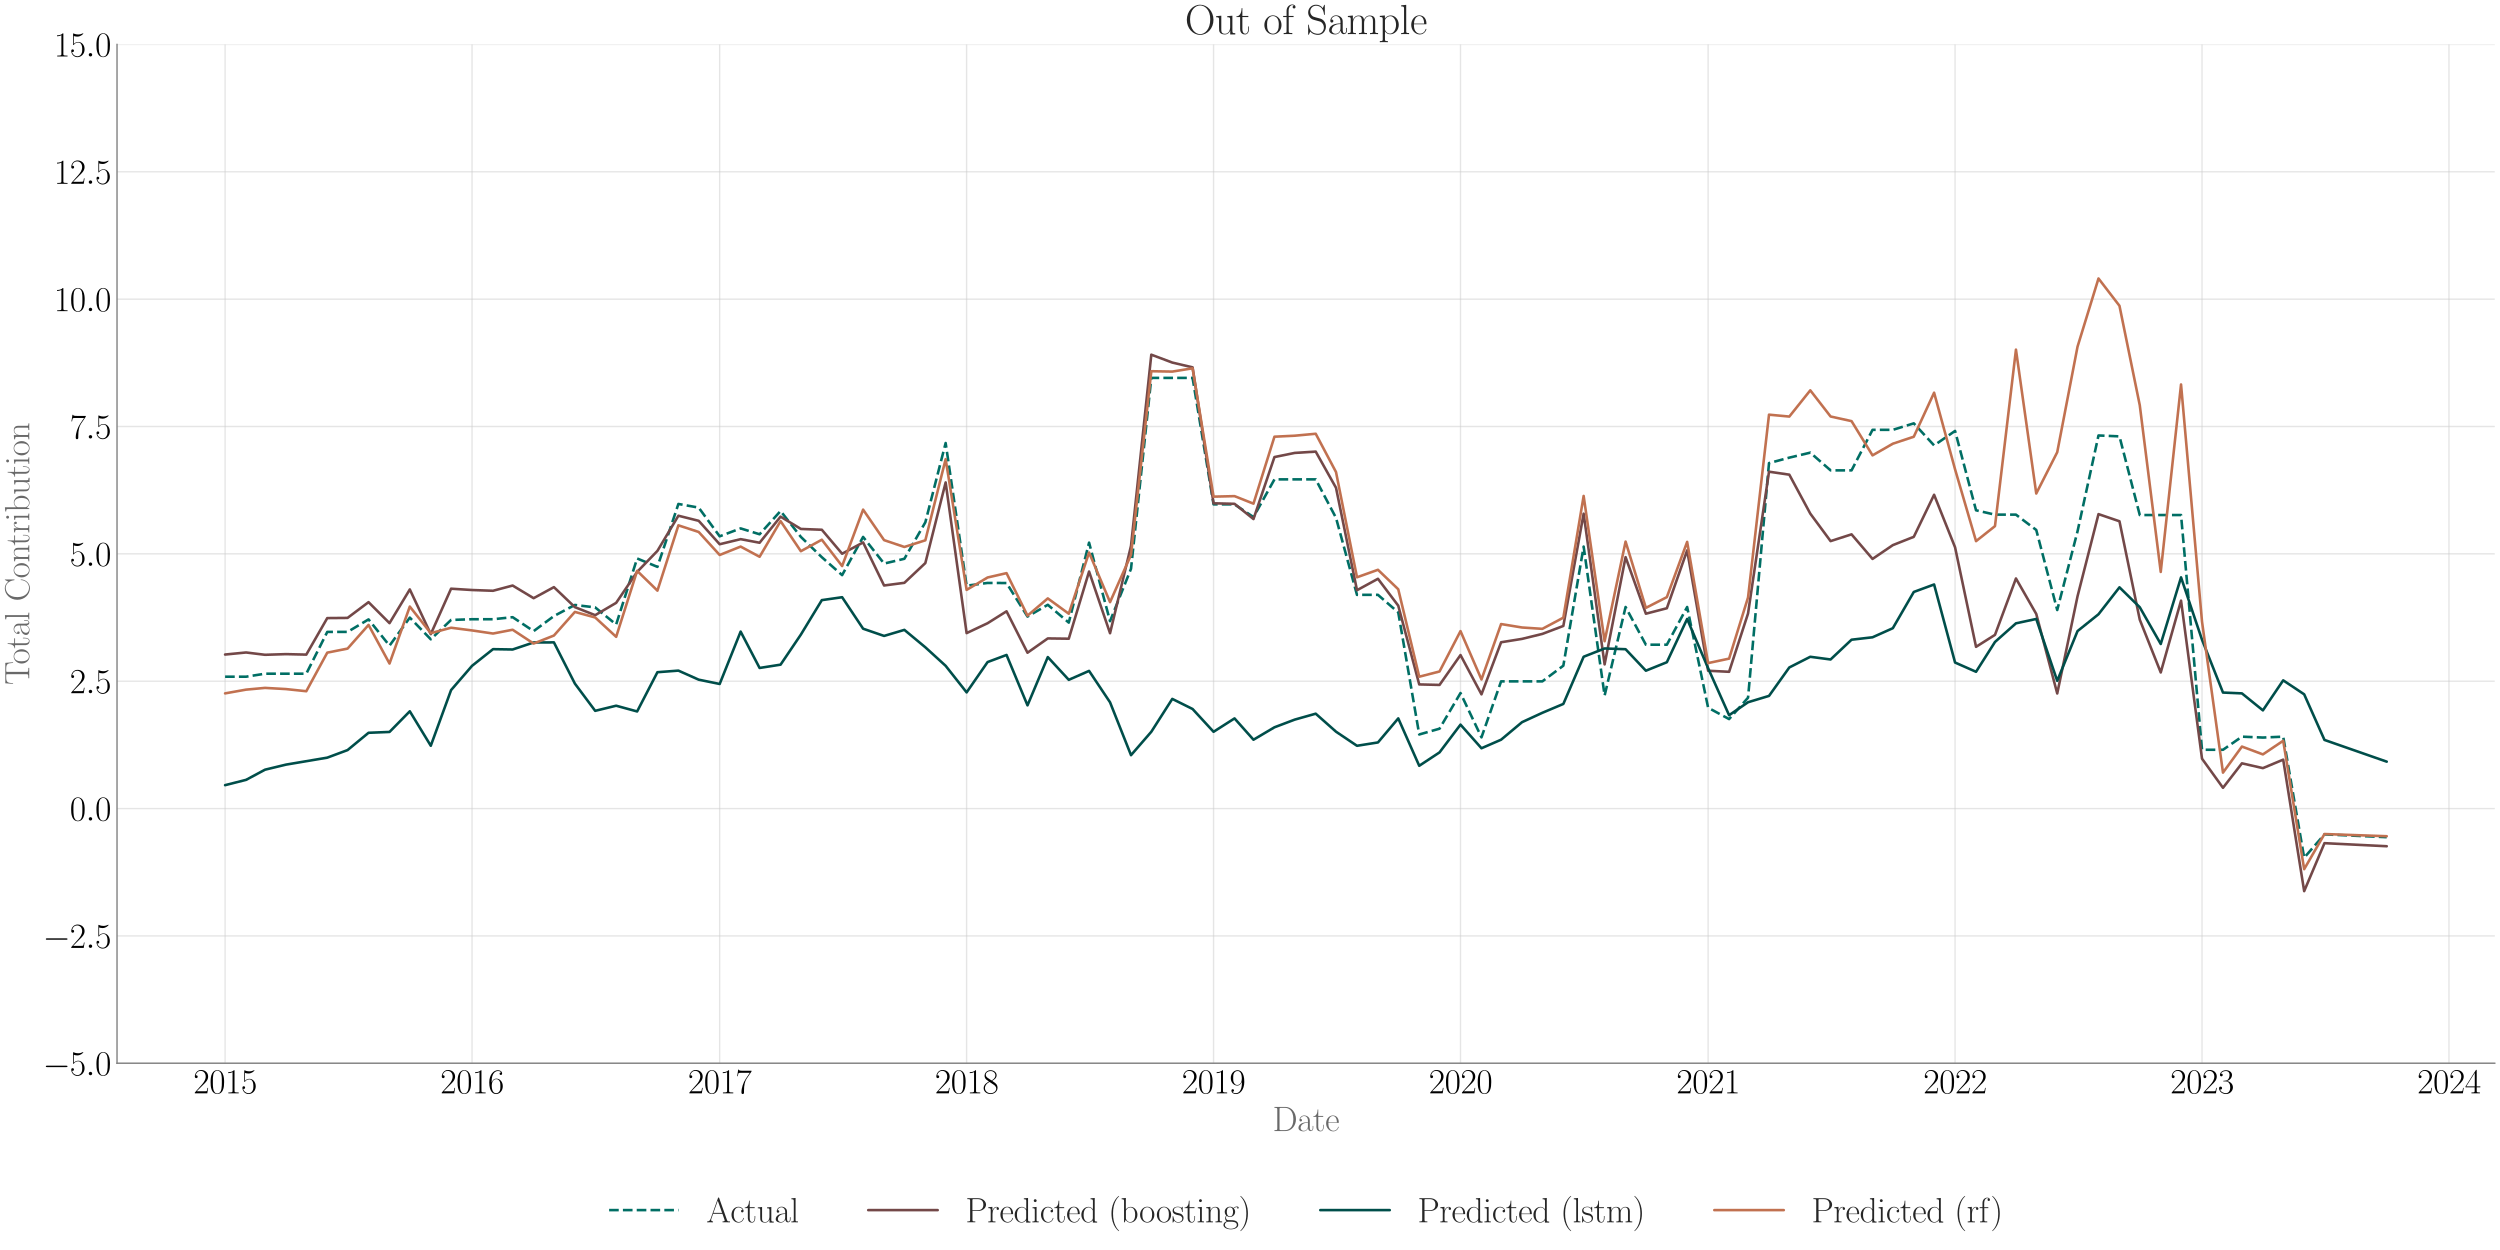 <?xml version="1.0" encoding="utf-8" standalone="no"?>
<!DOCTYPE svg PUBLIC "-//W3C//DTD SVG 1.1//EN"
  "http://www.w3.org/Graphics/SVG/1.1/DTD/svg11.dtd">
<svg xmlns:xlink="http://www.w3.org/1999/xlink" width="1440pt" height="720pt" viewBox="0 0 1440 720" xmlns="http://www.w3.org/2000/svg" version="1.1">
 <defs>
  <style type="text/css">*{stroke-linejoin: round; stroke-linecap: butt}</style>
 </defs>
 <g id="figure_1">
  <g id="patch_1">
   <path d="M 0 720 
L 1440 720 
L 1440 0 
L 0 0 
z
" style="fill: #ffffff"/>
  </g>
  <g id="axes_1">
   <g id="patch_2">
    <path d="M 67.406 612.427 
L 1437 612.427 
L 1437 25.605 
L 67.406 25.605 
z
" style="fill: #ffffff"/>
   </g>
   <g id="matplotlib.axis_1">
    <g id="xtick_1">
     <g id="line2d_1">
      <path d="M 129.66 612.427 
L 129.66 25.605 
" clip-path="url(#p72b6d1d511)" style="fill: none; stroke: #cccccc; stroke-opacity: 0.5; stroke-width: 0.8; stroke-linecap: round"/>
     </g>
     <g id="text_1">
      <!-- $\mathdefault{2015}$ -->
      <g transform="translate(111.384 629.764) scale(0.2 -0.2)">
       <defs>
        <path id="CMR17-32" d="M 2669 989 
L 2554 989 
C 2490 536 2438 459 2413 420 
C 2381 369 1920 369 1830 369 
L 602 369 
C 832 619 1280 1072 1824 1597 
C 2214 1967 2669 2402 2669 3035 
C 2669 3790 2067 4224 1395 4224 
C 691 4224 262 3604 262 3030 
C 262 2780 448 2748 525 2748 
C 589 2748 781 2787 781 3010 
C 781 3207 614 3264 525 3264 
C 486 3264 448 3258 422 3245 
C 544 3790 915 4058 1306 4058 
C 1862 4058 2227 3617 2227 3035 
C 2227 2479 1901 2000 1536 1584 
L 262 146 
L 262 0 
L 2515 0 
L 2669 989 
z
" transform="scale(0.016)"/>
        <path id="CMR17-30" d="M 2688 2025 
C 2688 2416 2682 3080 2413 3591 
C 2176 4039 1798 4198 1466 4198 
C 1158 4198 768 4058 525 3597 
C 269 3118 243 2524 243 2025 
C 243 1661 250 1106 448 619 
C 723 -39 1216 -128 1466 -128 
C 1760 -128 2208 -7 2470 600 
C 2662 1042 2688 1559 2688 2025 
z
M 1466 -26 
C 1056 -26 813 325 723 812 
C 653 1188 653 1738 653 2096 
C 653 2588 653 2997 736 3387 
C 858 3929 1216 4096 1466 4096 
C 1728 4096 2067 3923 2189 3400 
C 2272 3036 2278 2607 2278 2096 
C 2278 1680 2278 1169 2202 792 
C 2067 95 1690 -26 1466 -26 
z
" transform="scale(0.016)"/>
        <path id="CMR17-31" d="M 1702 4058 
C 1702 4192 1696 4192 1606 4192 
C 1357 3916 979 3827 621 3827 
C 602 3827 570 3827 563 3808 
C 557 3795 557 3782 557 3648 
C 755 3648 1088 3686 1344 3839 
L 1344 461 
C 1344 236 1331 160 781 160 
L 589 160 
L 589 0 
C 896 0 1216 0 1523 0 
C 1830 0 2150 0 2458 0 
L 2458 160 
L 2266 160 
C 1715 160 1702 230 1702 458 
L 1702 4058 
z
" transform="scale(0.016)"/>
        <path id="CMR17-35" d="M 730 3692 
C 794 3666 1056 3584 1325 3584 
C 1920 3584 2246 3911 2432 4100 
C 2432 4157 2432 4192 2394 4192 
C 2387 4192 2374 4192 2323 4163 
C 2099 4058 1837 3973 1517 3973 
C 1325 3973 1037 3999 723 4139 
C 653 4171 640 4171 634 4171 
C 602 4171 595 4164 595 4037 
L 595 2203 
C 595 2089 595 2057 659 2057 
C 691 2057 704 2070 736 2114 
C 941 2401 1222 2522 1542 2522 
C 1766 2522 2246 2382 2246 1289 
C 2246 1085 2246 715 2054 421 
C 1894 159 1645 25 1370 25 
C 947 25 518 320 403 814 
C 429 807 480 795 506 795 
C 589 795 749 840 749 1038 
C 749 1210 627 1280 506 1280 
C 358 1280 262 1190 262 1011 
C 262 454 704 -128 1382 -128 
C 2042 -128 2669 440 2669 1264 
C 2669 2030 2170 2624 1549 2624 
C 1222 2624 947 2503 730 2274 
L 730 3692 
z
" transform="scale(0.016)"/>
       </defs>
       <use xlink:href="#CMR17-32" transform="scale(0.996)"/>
       <use xlink:href="#CMR17-30" transform="translate(45.69 0) scale(0.996)"/>
       <use xlink:href="#CMR17-31" transform="translate(91.381 0) scale(0.996)"/>
       <use xlink:href="#CMR17-35" transform="translate(137.071 0) scale(0.996)"/>
      </g>
     </g>
    </g>
    <g id="xtick_2">
     <g id="line2d_2">
      <path d="M 271.9 612.427 
L 271.9 25.605 
" clip-path="url(#p72b6d1d511)" style="fill: none; stroke: #cccccc; stroke-opacity: 0.5; stroke-width: 0.8; stroke-linecap: round"/>
     </g>
     <g id="text_2">
      <!-- $\mathdefault{2016}$ -->
      <g transform="translate(253.624 629.764) scale(0.2 -0.2)">
       <defs>
        <path id="CMR17-36" d="M 678 2176 
C 678 3690 1395 4032 1811 4032 
C 1946 4032 2272 4009 2400 3776 
C 2298 3776 2106 3776 2106 3553 
C 2106 3381 2246 3323 2336 3323 
C 2394 3323 2566 3348 2566 3560 
C 2566 3954 2246 4179 1805 4179 
C 1043 4179 243 3390 243 1984 
C 243 253 966 -128 1478 -128 
C 2099 -128 2688 427 2688 1283 
C 2688 2081 2170 2662 1517 2662 
C 1126 2662 838 2407 678 1960 
L 678 2176 
z
M 1478 25 
C 691 25 691 1200 691 1436 
C 691 1896 909 2560 1504 2560 
C 1613 2560 1926 2560 2138 2120 
C 2253 1870 2253 1609 2253 1289 
C 2253 944 2253 690 2118 434 
C 1978 171 1773 25 1478 25 
z
" transform="scale(0.016)"/>
       </defs>
       <use xlink:href="#CMR17-32" transform="scale(0.996)"/>
       <use xlink:href="#CMR17-30" transform="translate(45.69 0) scale(0.996)"/>
       <use xlink:href="#CMR17-31" transform="translate(91.381 0) scale(0.996)"/>
       <use xlink:href="#CMR17-36" transform="translate(137.071 0) scale(0.996)"/>
      </g>
     </g>
    </g>
    <g id="xtick_3">
     <g id="line2d_3">
      <path d="M 414.53 612.427 
L 414.53 25.605 
" clip-path="url(#p72b6d1d511)" style="fill: none; stroke: #cccccc; stroke-opacity: 0.5; stroke-width: 0.8; stroke-linecap: round"/>
     </g>
     <g id="text_3">
      <!-- $\mathdefault{2017}$ -->
      <g transform="translate(396.253 629.764) scale(0.2 -0.2)">
       <defs>
        <path id="CMR17-37" d="M 2886 3941 
L 2886 4081 
L 1382 4081 
C 634 4081 621 4165 595 4288 
L 480 4288 
L 294 3094 
L 410 3094 
C 429 3215 474 3540 550 3661 
C 589 3712 1062 3712 1171 3712 
L 2579 3712 
L 1869 2661 
C 1395 1954 1069 999 1069 165 
C 1069 89 1069 -128 1299 -128 
C 1530 -128 1530 89 1530 171 
L 1530 465 
C 1530 1508 1709 2196 2003 2636 
L 2886 3941 
z
" transform="scale(0.016)"/>
       </defs>
       <use xlink:href="#CMR17-32" transform="scale(0.996)"/>
       <use xlink:href="#CMR17-30" transform="translate(45.69 0) scale(0.996)"/>
       <use xlink:href="#CMR17-31" transform="translate(91.381 0) scale(0.996)"/>
       <use xlink:href="#CMR17-37" transform="translate(137.071 0) scale(0.996)"/>
      </g>
     </g>
    </g>
    <g id="xtick_4">
     <g id="line2d_4">
      <path d="M 556.769 612.427 
L 556.769 25.605 
" clip-path="url(#p72b6d1d511)" style="fill: none; stroke: #cccccc; stroke-opacity: 0.5; stroke-width: 0.8; stroke-linecap: round"/>
     </g>
     <g id="text_4">
      <!-- $\mathdefault{2018}$ -->
      <g transform="translate(538.493 629.764) scale(0.2 -0.2)">
       <defs>
        <path id="CMR17-38" d="M 1741 2264 
C 2144 2467 2554 2773 2554 3263 
C 2554 3841 1990 4179 1472 4179 
C 890 4179 378 3759 378 3180 
C 378 3021 416 2747 666 2505 
C 730 2442 998 2251 1171 2130 
C 883 1983 211 1634 211 934 
C 211 279 838 -128 1459 -128 
C 2144 -128 2720 362 2720 1010 
C 2720 1590 2330 1857 2074 2029 
L 1741 2264 
z
M 902 2822 
C 851 2854 595 3051 595 3351 
C 595 3739 998 4032 1459 4032 
C 1965 4032 2336 3676 2336 3262 
C 2336 2669 1670 2331 1638 2331 
C 1632 2331 1626 2331 1574 2370 
L 902 2822 
z
M 2080 1519 
C 2176 1449 2483 1240 2483 851 
C 2483 381 2010 25 1472 25 
C 890 25 448 438 448 940 
C 448 1443 838 1862 1280 2060 
L 2080 1519 
z
" transform="scale(0.016)"/>
       </defs>
       <use xlink:href="#CMR17-32" transform="scale(0.996)"/>
       <use xlink:href="#CMR17-30" transform="translate(45.69 0) scale(0.996)"/>
       <use xlink:href="#CMR17-31" transform="translate(91.381 0) scale(0.996)"/>
       <use xlink:href="#CMR17-38" transform="translate(137.071 0) scale(0.996)"/>
      </g>
     </g>
    </g>
    <g id="xtick_5">
     <g id="line2d_5">
      <path d="M 699.009 612.427 
L 699.009 25.605 
" clip-path="url(#p72b6d1d511)" style="fill: none; stroke: #cccccc; stroke-opacity: 0.5; stroke-width: 0.8; stroke-linecap: round"/>
     </g>
     <g id="text_5">
      <!-- $\mathdefault{2019}$ -->
      <g transform="translate(680.733 629.764) scale(0.2 -0.2)">
       <defs>
        <path id="CMR17-39" d="M 2253 1864 
C 2253 464 1670 31 1190 31 
C 1043 31 685 31 538 294 
C 704 268 826 357 826 518 
C 826 692 685 749 595 749 
C 538 749 365 723 365 506 
C 365 71 742 -128 1203 -128 
C 1939 -128 2688 674 2688 2073 
C 2688 3817 1971 4179 1485 4179 
C 851 4179 243 3628 243 2778 
C 243 1991 762 1408 1414 1408 
C 1952 1408 2189 1903 2253 2112 
L 2253 1864 
z
M 1427 1510 
C 1254 1510 1011 1542 813 1922 
C 678 2169 678 2461 678 2771 
C 678 3146 678 3405 858 3684 
C 947 3817 1114 4032 1485 4032 
C 2240 4032 2240 2885 2240 2632 
C 2240 2182 2035 1510 1427 1510 
z
" transform="scale(0.016)"/>
       </defs>
       <use xlink:href="#CMR17-32" transform="scale(0.996)"/>
       <use xlink:href="#CMR17-30" transform="translate(45.69 0) scale(0.996)"/>
       <use xlink:href="#CMR17-31" transform="translate(91.381 0) scale(0.996)"/>
       <use xlink:href="#CMR17-39" transform="translate(137.071 0) scale(0.996)"/>
      </g>
     </g>
    </g>
    <g id="xtick_6">
     <g id="line2d_6">
      <path d="M 841.249 612.427 
L 841.249 25.605 
" clip-path="url(#p72b6d1d511)" style="fill: none; stroke: #cccccc; stroke-opacity: 0.5; stroke-width: 0.8; stroke-linecap: round"/>
     </g>
     <g id="text_6">
      <!-- $\mathdefault{2020}$ -->
      <g transform="translate(822.973 629.764) scale(0.2 -0.2)">
       <use xlink:href="#CMR17-32" transform="scale(0.996)"/>
       <use xlink:href="#CMR17-30" transform="translate(45.69 0) scale(0.996)"/>
       <use xlink:href="#CMR17-32" transform="translate(91.381 0) scale(0.996)"/>
       <use xlink:href="#CMR17-30" transform="translate(137.071 0) scale(0.996)"/>
      </g>
     </g>
    </g>
    <g id="xtick_7">
     <g id="line2d_7">
      <path d="M 983.878 612.427 
L 983.878 25.605 
" clip-path="url(#p72b6d1d511)" style="fill: none; stroke: #cccccc; stroke-opacity: 0.5; stroke-width: 0.8; stroke-linecap: round"/>
     </g>
     <g id="text_7">
      <!-- $\mathdefault{2021}$ -->
      <g transform="translate(965.602 629.764) scale(0.2 -0.2)">
       <use xlink:href="#CMR17-32" transform="scale(0.996)"/>
       <use xlink:href="#CMR17-30" transform="translate(45.69 0) scale(0.996)"/>
       <use xlink:href="#CMR17-32" transform="translate(91.381 0) scale(0.996)"/>
       <use xlink:href="#CMR17-31" transform="translate(137.071 0) scale(0.996)"/>
      </g>
     </g>
    </g>
    <g id="xtick_8">
     <g id="line2d_8">
      <path d="M 1126.118 612.427 
L 1126.118 25.605 
" clip-path="url(#p72b6d1d511)" style="fill: none; stroke: #cccccc; stroke-opacity: 0.5; stroke-width: 0.8; stroke-linecap: round"/>
     </g>
     <g id="text_8">
      <!-- $\mathdefault{2022}$ -->
      <g transform="translate(1107.842 629.764) scale(0.2 -0.2)">
       <use xlink:href="#CMR17-32" transform="scale(0.996)"/>
       <use xlink:href="#CMR17-30" transform="translate(45.69 0) scale(0.996)"/>
       <use xlink:href="#CMR17-32" transform="translate(91.381 0) scale(0.996)"/>
       <use xlink:href="#CMR17-32" transform="translate(137.071 0) scale(0.996)"/>
      </g>
     </g>
    </g>
    <g id="xtick_9">
     <g id="line2d_9">
      <path d="M 1268.358 612.427 
L 1268.358 25.605 
" clip-path="url(#p72b6d1d511)" style="fill: none; stroke: #cccccc; stroke-opacity: 0.5; stroke-width: 0.8; stroke-linecap: round"/>
     </g>
     <g id="text_9">
      <!-- $\mathdefault{2023}$ -->
      <g transform="translate(1250.082 629.764) scale(0.2 -0.2)">
       <defs>
        <path id="CMR17-33" d="M 1414 2157 
C 1984 2157 2234 1662 2234 1090 
C 2234 320 1824 25 1453 25 
C 1114 25 563 194 390 693 
C 422 680 454 680 486 680 
C 640 680 755 782 755 948 
C 755 1133 614 1216 486 1216 
C 378 1216 211 1165 211 926 
C 211 335 787 -128 1466 -128 
C 2176 -128 2720 430 2720 1085 
C 2720 1707 2208 2157 1600 2227 
C 2086 2328 2554 2756 2554 3329 
C 2554 3820 2048 4179 1472 4179 
C 890 4179 378 3829 378 3329 
C 378 3110 544 3072 627 3072 
C 762 3072 877 3155 877 3321 
C 877 3486 762 3569 627 3569 
C 602 3569 570 3569 544 3557 
C 730 3959 1235 4032 1459 4032 
C 1683 4032 2106 3925 2106 3320 
C 2106 3143 2080 2828 1862 2550 
C 1670 2304 1453 2304 1242 2284 
C 1210 2284 1062 2269 1037 2269 
C 992 2263 966 2257 966 2208 
C 966 2163 973 2157 1101 2157 
L 1414 2157 
z
" transform="scale(0.016)"/>
       </defs>
       <use xlink:href="#CMR17-32" transform="scale(0.996)"/>
       <use xlink:href="#CMR17-30" transform="translate(45.69 0) scale(0.996)"/>
       <use xlink:href="#CMR17-32" transform="translate(91.381 0) scale(0.996)"/>
       <use xlink:href="#CMR17-33" transform="translate(137.071 0) scale(0.996)"/>
      </g>
     </g>
    </g>
    <g id="xtick_10">
     <g id="line2d_10">
      <path d="M 1410.598 612.427 
L 1410.598 25.605 
" clip-path="url(#p72b6d1d511)" style="fill: none; stroke: #cccccc; stroke-opacity: 0.5; stroke-width: 0.8; stroke-linecap: round"/>
     </g>
     <g id="text_10">
      <!-- $\mathdefault{2024}$ -->
      <g transform="translate(1392.322 629.764) scale(0.2 -0.2)">
       <defs>
        <path id="CMR17-34" d="M 2150 4122 
C 2150 4256 2144 4256 2029 4256 
L 128 1254 
L 128 1088 
L 1779 1088 
L 1779 457 
C 1779 224 1766 160 1318 160 
L 1197 160 
L 1197 0 
C 1402 0 1747 0 1965 0 
C 2182 0 2528 0 2733 0 
L 2733 160 
L 2611 160 
C 2163 160 2150 224 2150 457 
L 2150 1088 
L 2803 1088 
L 2803 1254 
L 2150 1254 
L 2150 4122 
z
M 1798 3703 
L 1798 1254 
L 256 1254 
L 1798 3703 
z
" transform="scale(0.016)"/>
       </defs>
       <use xlink:href="#CMR17-32" transform="scale(0.996)"/>
       <use xlink:href="#CMR17-30" transform="translate(45.69 0) scale(0.996)"/>
       <use xlink:href="#CMR17-32" transform="translate(91.381 0) scale(0.996)"/>
       <use xlink:href="#CMR17-34" transform="translate(137.071 0) scale(0.996)"/>
      </g>
     </g>
    </g>
    <g id="text_11">
     <!-- Date -->
     <g style="fill: #696969" transform="translate(733.018 651.476) scale(0.2 -0.2)">
      <defs>
       <path id="CMR17-44" d="M 333 4352 
L 333 4186 
C 774 4186 845 4186 845 3900 
L 845 452 
C 845 166 774 166 333 166 
L 333 0 
L 2368 0 
C 3398 0 4224 943 4224 2141 
C 4224 3346 3411 4352 2368 4352 
L 333 4352 
z
M 1523 166 
C 1267 166 1254 197 1254 414 
L 1254 3938 
C 1254 4155 1267 4186 1523 4186 
L 2240 4186 
C 2771 4186 3750 3874 3750 2141 
C 3750 1242 3488 879 3366 707 
C 3213 510 2848 166 2240 166 
L 1523 166 
z
" transform="scale(0.016)"/>
       <path id="CMR17-61" d="M 2304 1653 
C 2304 2072 2304 2294 2035 2543 
C 1798 2752 1523 2816 1306 2816 
C 800 2816 435 2407 435 1971 
C 435 1728 627 1728 666 1728 
C 749 1728 896 1778 896 1954 
C 896 2112 774 2181 666 2181 
C 640 2181 608 2174 589 2168 
C 723 2592 1069 2714 1293 2714 
C 1613 2714 1965 2429 1965 1885 
L 1965 1600 
C 1587 1600 1133 1549 774 1357 
C 371 1133 256 813 256 570 
C 256 77 832 -64 1171 -64 
C 1523 -64 1850 139 1990 511 
C 2003 233 2182 -18 2464 -18 
C 2598 -18 2938 70 2938 567 
L 2938 920 
L 2822 920 
L 2822 562 
C 2822 178 2650 128 2566 128 
C 2304 128 2304 458 2304 738 
L 2304 1653 
z
M 1965 870 
C 1965 317 1568 38 1216 38 
C 896 38 646 275 646 570 
C 646 761 730 1100 1101 1305 
C 1408 1478 1760 1504 1965 1504 
L 1965 870 
z
" transform="scale(0.016)"/>
       <path id="CMR17-74" d="M 966 2560 
L 1862 2560 
L 1862 2725 
L 966 2725 
L 966 3904 
L 851 3904 
C 838 3245 614 2668 70 2668 
L 70 2560 
L 627 2560 
L 627 771 
C 627 650 627 -64 1370 -64 
C 1747 -64 1965 306 1965 777 
L 1965 1140 
L 1850 1140 
L 1850 783 
C 1850 344 1677 51 1408 51 
C 1222 51 966 178 966 758 
L 966 2560 
z
" transform="scale(0.016)"/>
       <path id="CMR17-65" d="M 2438 1472 
C 2464 1498 2464 1511 2464 1576 
C 2464 2238 2118 2816 1389 2816 
C 710 2816 173 2169 173 1383 
C 173 551 781 -64 1459 -64 
C 2176 -64 2458 607 2458 740 
C 2458 784 2419 784 2406 784 
C 2362 784 2355 771 2330 696 
C 2189 265 1837 51 1504 51 
C 1229 51 954 203 781 480 
C 582 803 582 1176 582 1472 
L 2438 1472 
z
M 589 1568 
C 634 2505 1126 2714 1382 2714 
C 1818 2714 2112 2297 2118 1568 
L 589 1568 
z
" transform="scale(0.016)"/>
      </defs>
      <use xlink:href="#CMR17-44" transform="scale(0.996)"/>
      <use xlink:href="#CMR17-61" transform="translate(70.394 0) scale(0.996)"/>
      <use xlink:href="#CMR17-74" transform="translate(116.084 0) scale(0.996)"/>
      <use xlink:href="#CMR17-65" transform="translate(151.365 0) scale(0.996)"/>
     </g>
    </g>
   </g>
   <g id="matplotlib.axis_2">
    <g id="ytick_1">
     <g id="line2d_11">
      <path d="M 67.406 612.427 
L 1437 612.427 
" clip-path="url(#p72b6d1d511)" style="fill: none; stroke: #cccccc; stroke-opacity: 0.5; stroke-width: 0.8; stroke-linecap: round"/>
     </g>
     <g id="text_12">
      <!-- $\mathdefault{−5.0}$ -->
      <g transform="translate(24.713 619.345) scale(0.2 -0.2)">
       <defs>
        <path id="CMSY10-0" d="M 4218 1472 
C 4326 1472 4442 1472 4442 1600 
C 4442 1728 4326 1728 4218 1728 
L 755 1728 
C 646 1728 531 1728 531 1600 
C 531 1472 646 1472 755 1472 
L 4218 1472 
z
" transform="scale(0.016)"/>
        <path id="CMMI12-3a" d="M 1178 307 
C 1178 492 1024 619 870 619 
C 685 619 557 466 557 313 
C 557 128 710 0 864 0 
C 1050 0 1178 153 1178 307 
z
" transform="scale(0.016)"/>
       </defs>
       <use xlink:href="#CMSY10-0" transform="scale(0.996)"/>
       <use xlink:href="#CMR17-35" transform="translate(77.487 0) scale(0.996)"/>
       <use xlink:href="#CMMI12-3a" transform="translate(123.178 0) scale(0.996)"/>
       <use xlink:href="#CMR17-30" transform="translate(150.275 0) scale(0.996)"/>
      </g>
     </g>
    </g>
    <g id="ytick_2">
     <g id="line2d_12">
      <path d="M 67.406 539.074 
L 1437 539.074 
" clip-path="url(#p72b6d1d511)" style="fill: none; stroke: #cccccc; stroke-opacity: 0.5; stroke-width: 0.8; stroke-linecap: round"/>
     </g>
     <g id="text_13">
      <!-- $\mathdefault{−2.5}$ -->
      <g transform="translate(24.713 545.993) scale(0.2 -0.2)">
       <use xlink:href="#CMSY10-0" transform="scale(0.996)"/>
       <use xlink:href="#CMR17-32" transform="translate(77.487 0) scale(0.996)"/>
       <use xlink:href="#CMMI12-3a" transform="translate(123.178 0) scale(0.996)"/>
       <use xlink:href="#CMR17-35" transform="translate(150.275 0) scale(0.996)"/>
      </g>
     </g>
    </g>
    <g id="ytick_3">
     <g id="line2d_13">
      <path d="M 67.406 465.721 
L 1437 465.721 
" clip-path="url(#p72b6d1d511)" style="fill: none; stroke: #cccccc; stroke-opacity: 0.5; stroke-width: 0.8; stroke-linecap: round"/>
     </g>
     <g id="text_14">
      <!-- $\mathdefault{0.0}$ -->
      <g transform="translate(40.21 472.64) scale(0.2 -0.2)">
       <use xlink:href="#CMR17-30" transform="scale(0.996)"/>
       <use xlink:href="#CMMI12-3a" transform="translate(45.69 0) scale(0.996)"/>
       <use xlink:href="#CMR17-30" transform="translate(72.788 0) scale(0.996)"/>
      </g>
     </g>
    </g>
    <g id="ytick_4">
     <g id="line2d_14">
      <path d="M 67.406 392.369 
L 1437 392.369 
" clip-path="url(#p72b6d1d511)" style="fill: none; stroke: #cccccc; stroke-opacity: 0.5; stroke-width: 0.8; stroke-linecap: round"/>
     </g>
     <g id="text_15">
      <!-- $\mathdefault{2.5}$ -->
      <g transform="translate(40.21 399.287) scale(0.2 -0.2)">
       <use xlink:href="#CMR17-32" transform="scale(0.996)"/>
       <use xlink:href="#CMMI12-3a" transform="translate(45.69 0) scale(0.996)"/>
       <use xlink:href="#CMR17-35" transform="translate(72.788 0) scale(0.996)"/>
      </g>
     </g>
    </g>
    <g id="ytick_5">
     <g id="line2d_15">
      <path d="M 67.406 319.016 
L 1437 319.016 
" clip-path="url(#p72b6d1d511)" style="fill: none; stroke: #cccccc; stroke-opacity: 0.5; stroke-width: 0.8; stroke-linecap: round"/>
     </g>
     <g id="text_16">
      <!-- $\mathdefault{5.0}$ -->
      <g transform="translate(40.21 325.934) scale(0.2 -0.2)">
       <use xlink:href="#CMR17-35" transform="scale(0.996)"/>
       <use xlink:href="#CMMI12-3a" transform="translate(45.69 0) scale(0.996)"/>
       <use xlink:href="#CMR17-30" transform="translate(72.788 0) scale(0.996)"/>
      </g>
     </g>
    </g>
    <g id="ytick_6">
     <g id="line2d_16">
      <path d="M 67.406 245.663 
L 1437 245.663 
" clip-path="url(#p72b6d1d511)" style="fill: none; stroke: #cccccc; stroke-opacity: 0.5; stroke-width: 0.8; stroke-linecap: round"/>
     </g>
     <g id="text_17">
      <!-- $\mathdefault{7.5}$ -->
      <g transform="translate(40.21 252.581) scale(0.2 -0.2)">
       <use xlink:href="#CMR17-37" transform="scale(0.996)"/>
       <use xlink:href="#CMMI12-3a" transform="translate(45.69 0) scale(0.996)"/>
       <use xlink:href="#CMR17-35" transform="translate(72.788 0) scale(0.996)"/>
      </g>
     </g>
    </g>
    <g id="ytick_7">
     <g id="line2d_17">
      <path d="M 67.406 172.31 
L 1437 172.31 
" clip-path="url(#p72b6d1d511)" style="fill: none; stroke: #cccccc; stroke-opacity: 0.5; stroke-width: 0.8; stroke-linecap: round"/>
     </g>
     <g id="text_18">
      <!-- $\mathdefault{10.0}$ -->
      <g transform="translate(31.072 179.229) scale(0.2 -0.2)">
       <use xlink:href="#CMR17-31" transform="scale(0.996)"/>
       <use xlink:href="#CMR17-30" transform="translate(45.69 0) scale(0.996)"/>
       <use xlink:href="#CMMI12-3a" transform="translate(91.381 0) scale(0.996)"/>
       <use xlink:href="#CMR17-30" transform="translate(118.478 0) scale(0.996)"/>
      </g>
     </g>
    </g>
    <g id="ytick_8">
     <g id="line2d_18">
      <path d="M 67.406 98.957 
L 1437 98.957 
" clip-path="url(#p72b6d1d511)" style="fill: none; stroke: #cccccc; stroke-opacity: 0.5; stroke-width: 0.8; stroke-linecap: round"/>
     </g>
     <g id="text_19">
      <!-- $\mathdefault{12.5}$ -->
      <g transform="translate(31.072 105.876) scale(0.2 -0.2)">
       <use xlink:href="#CMR17-31" transform="scale(0.996)"/>
       <use xlink:href="#CMR17-32" transform="translate(45.69 0) scale(0.996)"/>
       <use xlink:href="#CMMI12-3a" transform="translate(91.381 0) scale(0.996)"/>
       <use xlink:href="#CMR17-35" transform="translate(118.478 0) scale(0.996)"/>
      </g>
     </g>
    </g>
    <g id="ytick_9">
     <g id="line2d_19">
      <path d="M 67.406 25.605 
L 1437 25.605 
" clip-path="url(#p72b6d1d511)" style="fill: none; stroke: #cccccc; stroke-opacity: 0.5; stroke-width: 0.8; stroke-linecap: round"/>
     </g>
     <g id="text_20">
      <!-- $\mathdefault{15.0}$ -->
      <g transform="translate(31.072 32.523) scale(0.2 -0.2)">
       <use xlink:href="#CMR17-31" transform="scale(0.996)"/>
       <use xlink:href="#CMR17-35" transform="translate(45.69 0) scale(0.996)"/>
       <use xlink:href="#CMMI12-3a" transform="translate(91.381 0) scale(0.996)"/>
       <use xlink:href="#CMR17-30" transform="translate(118.478 0) scale(0.996)"/>
      </g>
     </g>
    </g>
    <g id="text_21">
     <!-- Total Contribution -->
     <g style="fill: #696969" transform="translate(16.837 394.492) rotate(-90) scale(0.2 -0.2)">
      <defs>
       <path id="CMR17-54" d="M 3981 4326 
L 288 4326 
L 179 2918 
L 294 2918 
C 378 3976 467 4160 1453 4160 
C 1568 4160 1754 4160 1805 4154 
C 1926 4135 1926 4058 1926 3912 
L 1926 459 
C 1926 230 1907 160 1376 160 
L 1197 160 
L 1197 0 
C 1504 0 1824 0 2138 0 
C 2451 0 2771 0 3078 0 
L 3078 160 
L 2899 160 
C 2368 160 2349 230 2349 459 
L 2349 3912 
C 2349 4052 2349 4129 2464 4154 
C 2515 4160 2701 4160 2816 4160 
C 3795 4160 3891 3976 3974 2918 
L 4090 2918 
L 3981 4326 
z
" transform="scale(0.016)"/>
       <path id="CMR17-6f" d="M 2758 1356 
C 2758 2176 2163 2816 1466 2816 
C 768 2816 173 2176 173 1356 
C 173 551 768 -64 1466 -64 
C 2163 -64 2758 551 2758 1356 
z
M 1466 51 
C 1165 51 909 230 762 480 
C 602 767 582 1126 582 1408 
C 582 1677 595 2010 762 2298 
C 890 2509 1139 2714 1466 2714 
C 1754 2714 1997 2554 2150 2330 
C 2349 2029 2349 1607 2349 1408 
C 2349 1158 2336 775 2163 467 
C 1984 173 1709 51 1466 51 
z
" transform="scale(0.016)"/>
       <path id="CMR17-6c" d="M 979 4396 
L 218 4326 
L 218 4160 
C 595 4160 653 4122 653 3817 
L 653 426 
C 653 184 627 153 218 153 
L 218 -13 
C 371 0 653 0 813 0 
C 979 0 1261 0 1414 -13 
L 1414 153 
C 1005 153 979 178 979 426 
L 979 4396 
z
" transform="scale(0.016)"/>
       <path id="CMR17-43" d="M 3974 4289 
C 3974 4403 3968 4410 3930 4410 
C 3904 4410 3898 4403 3853 4327 
L 3571 3792 
C 3258 4187 2874 4416 2381 4416 
C 1286 4416 294 3456 294 2148 
C 294 826 1286 -128 2387 -128 
C 3366 -128 3974 730 3974 1461 
C 3974 1524 3974 1550 3917 1550 
C 3866 1550 3866 1531 3859 1474 
C 3808 585 3168 38 2477 38 
C 1824 38 781 495 781 2147 
C 781 3805 1843 4250 2464 4250 
C 3187 4250 3712 3628 3834 2745 
C 3846 2668 3846 2655 3904 2655 
C 3974 2655 3974 2668 3974 2783 
L 3974 4289 
z
" transform="scale(0.016)"/>
       <path id="CMR17-6e" d="M 2656 1933 
C 2656 2259 2592 2790 1837 2790 
C 1331 2790 1069 2400 973 2144 
L 966 2144 
L 966 2790 
L 211 2720 
L 211 2554 
C 589 2554 646 2515 646 2208 
L 646 428 
C 646 184 621 153 211 153 
L 211 -13 
C 365 0 646 0 813 0 
C 979 0 1267 0 1421 -13 
L 1421 153 
C 1011 153 986 178 986 428 
L 986 1658 
C 986 2247 1344 2688 1792 2688 
C 2266 2688 2317 2266 2317 1958 
L 2317 428 
C 2317 184 2291 153 1882 153 
L 1882 -13 
C 2035 0 2317 0 2483 0 
C 2650 0 2938 0 3091 -13 
L 3091 153 
C 2682 153 2656 178 2656 428 
L 2656 1933 
z
" transform="scale(0.016)"/>
       <path id="CMR17-72" d="M 960 1497 
C 960 2112 1222 2688 1702 2688 
C 1747 2688 1792 2682 1837 2662 
C 1837 2662 1696 2617 1696 2452 
C 1696 2298 1818 2234 1914 2234 
C 1990 2234 2131 2279 2131 2458 
C 2131 2663 1926 2790 1709 2790 
C 1222 2790 1011 2317 947 2093 
L 941 2093 
L 941 2790 
L 198 2720 
L 198 2554 
C 576 2554 634 2515 634 2208 
L 634 428 
C 634 184 608 153 198 153 
L 198 -13 
C 352 0 646 0 813 0 
C 998 0 1325 0 1498 -13 
L 1498 153 
C 1037 153 960 153 960 440 
L 960 1497 
z
" transform="scale(0.016)"/>
       <path id="CMR17-69" d="M 992 3909 
C 992 4049 877 4170 730 4170 
C 589 4170 467 4056 467 3909 
C 467 3769 582 3648 730 3648 
C 870 3648 992 3763 992 3909 
z
M 243 2706 
L 243 2541 
C 602 2541 653 2502 653 2197 
L 653 427 
C 653 184 627 153 218 153 
L 218 -13 
C 371 0 646 0 806 0 
C 960 0 1222 0 1370 -13 
L 1370 153 
C 992 153 979 191 979 420 
L 979 2776 
L 243 2706 
z
" transform="scale(0.016)"/>
       <path id="CMR17-62" d="M 960 4396 
L 198 4326 
L 198 4160 
C 576 4160 634 4122 634 3817 
L 634 -13 
L 749 -13 
L 934 441 
C 1120 141 1395 -64 1766 -64 
C 2406 -64 3053 500 3053 1370 
C 3053 2188 2477 2790 1830 2790 
C 1434 2790 1152 2579 960 2330 
L 960 4396 
z
M 973 2004 
C 973 2118 973 2138 1062 2272 
C 1312 2657 1670 2688 1792 2688 
C 1984 2688 2643 2585 2643 1376 
C 2643 108 1888 38 1734 38 
C 1536 38 1248 114 1043 486 
C 973 608 973 621 973 735 
L 973 2004 
z
" transform="scale(0.016)"/>
       <path id="CMR17-75" d="M 1882 2693 
L 1882 2528 
C 2259 2528 2317 2489 2317 2186 
L 2317 1032 
C 2317 500 2029 38 1555 38 
C 1030 38 986 348 986 678 
L 986 2763 
L 211 2693 
L 211 2528 
C 467 2528 640 2528 646 2274 
L 646 1058 
C 646 633 646 361 813 183 
C 896 101 1056 -64 1517 -64 
C 2061 -64 2272 377 2323 506 
L 2330 506 
L 2330 -63 
L 3091 -63 
L 3091 128 
C 2714 128 2656 166 2656 473 
L 2656 2763 
L 1882 2693 
z
" transform="scale(0.016)"/>
      </defs>
      <use xlink:href="#CMR17-54" transform="scale(0.996)"/>
      <use xlink:href="#CMR17-6f" transform="translate(58.703 0) scale(0.996)"/>
      <use xlink:href="#CMR17-74" transform="translate(104.393 0) scale(0.996)"/>
      <use xlink:href="#CMR17-61" transform="translate(139.674 0) scale(0.996)"/>
      <use xlink:href="#CMR17-6c" transform="translate(185.364 0) scale(0.996)"/>
      <use xlink:href="#CMR17-43" transform="translate(240.311 0) scale(0.996)"/>
      <use xlink:href="#CMR17-6f" transform="translate(306.821 0) scale(0.996)"/>
      <use xlink:href="#CMR17-6e" transform="translate(352.512 0) scale(0.996)"/>
      <use xlink:href="#CMR17-74" transform="translate(400.805 0) scale(0.996)"/>
      <use xlink:href="#CMR17-72" transform="translate(436.085 0) scale(0.996)"/>
      <use xlink:href="#CMR17-69" transform="translate(471.366 0) scale(0.996)"/>
      <use xlink:href="#CMR17-62" transform="translate(496.237 0) scale(0.996)"/>
      <use xlink:href="#CMR17-75" transform="translate(547.133 0) scale(0.996)"/>
      <use xlink:href="#CMR17-74" transform="translate(598.028 0) scale(0.996)"/>
      <use xlink:href="#CMR17-69" transform="translate(633.309 0) scale(0.996)"/>
      <use xlink:href="#CMR17-6f" transform="translate(658.18 0) scale(0.996)"/>
      <use xlink:href="#CMR17-6e" transform="translate(703.87 0) scale(0.996)"/>
     </g>
    </g>
   </g>
   <g id="line2d_20">
    <path d="M 129.66 389.782 
L 141.741 389.782 
L 141.741 389.782 
L 152.652 388.054 
L 152.652 388.054 
L 176.424 388.054 
L 176.424 388.054 
L 188.505 363.992 
L 188.505 363.992 
L 200.196 363.992 
L 200.196 363.992 
L 212.276 356.776 
L 212.276 356.776 
L 224.357 371.899 
L 224.357 371.899 
L 236.048 355.75 
L 236.048 355.75 
L 248.128 368.239 
L 248.128 368.239 
L 259.819 357.087 
L 259.819 357.087 
L 271.9 356.68 
L 271.9 356.68 
L 283.981 356.68 
L 283.981 356.68 
L 295.282 355.499 
L 295.282 355.499 
L 307.363 363.543 
L 307.363 363.543 
L 319.053 354.862 
L 319.053 354.862 
L 331.134 348.455 
L 331.134 348.455 
L 342.825 349.863 
L 342.825 349.863 
L 354.906 359.714 
L 354.906 359.714 
L 366.986 321.678 
L 366.986 321.678 
L 378.677 326.508 
L 378.677 326.508 
L 390.758 290.276 
L 390.758 290.276 
L 402.449 292.384 
L 402.449 292.384 
L 414.53 308.918 
L 414.53 308.918 
L 426.61 304.36 
L 426.61 304.36 
L 437.522 307.739 
L 437.522 307.739 
L 449.602 294.328 
L 449.602 294.328 
L 461.293 309.247 
L 461.293 309.247 
L 473.374 320.948 
L 473.374 320.948 
L 485.065 331.27 
L 485.065 331.27 
L 497.146 309.274 
L 497.146 309.274 
L 509.226 324.622 
L 509.226 324.622 
L 520.917 321.86 
L 520.917 321.86 
L 532.998 300.84 
L 532.998 300.84 
L 544.689 255.185 
L 544.689 255.185 
L 556.769 337.361 
L 556.769 337.361 
L 568.85 335.772 
L 568.85 335.772 
L 579.761 335.824 
L 579.761 335.824 
L 591.842 355.14 
L 591.842 355.14 
L 603.533 348.361 
L 603.533 348.361 
L 615.614 358.62 
L 615.614 358.62 
L 627.305 312.565 
L 627.305 312.565 
L 639.385 357.783 
L 639.385 357.783 
L 651.466 327.603 
L 651.466 327.603 
L 663.157 217.681 
L 663.157 217.681 
L 686.928 217.681 
L 686.928 217.681 
L 699.009 290.51 
L 699.009 290.51 
L 711.09 290.51 
L 711.09 290.51 
L 722.001 297.837 
L 722.001 297.837 
L 734.082 276.116 
L 734.082 276.116 
L 757.853 276.116 
L 757.853 276.116 
L 769.544 298.292 
L 769.544 298.292 
L 781.625 342.634 
L 781.625 342.634 
L 793.706 342.634 
L 793.706 342.634 
L 805.397 352.76 
L 805.397 352.76 
L 817.477 423.061 
L 817.477 423.061 
L 829.168 419.725 
L 829.168 419.725 
L 841.249 399.195 
L 841.249 399.195 
L 853.33 424.707 
L 853.33 424.707 
L 864.631 392.462 
L 864.631 392.462 
L 888.402 392.462 
L 888.402 392.462 
L 900.483 383.435 
L 900.483 383.435 
L 912.174 314.835 
L 912.174 314.835 
L 924.255 400.635 
L 924.255 400.635 
L 936.335 349.636 
L 936.335 349.636 
L 948.026 371.357 
L 948.026 371.357 
L 960.107 371.357 
L 960.107 371.357 
L 971.798 349.636 
L 971.798 349.636 
L 983.878 407.645 
L 983.878 407.645 
L 995.959 414.192 
L 995.959 414.192 
L 1006.871 401.863 
L 1006.871 401.863 
L 1018.951 266.752 
L 1018.951 266.752 
L 1030.642 263.6 
L 1030.642 263.6 
L 1042.723 260.726 
L 1042.723 260.726 
L 1054.414 270.926 
L 1054.414 270.926 
L 1066.494 270.926 
L 1066.494 270.926 
L 1078.575 247.594 
L 1078.575 247.594 
L 1090.266 247.594 
L 1090.266 247.594 
L 1102.347 243.85 
L 1102.347 243.85 
L 1114.038 256.559 
L 1114.038 256.559 
L 1126.118 248.219 
L 1126.118 248.219 
L 1138.199 293.932 
L 1138.199 293.932 
L 1149.11 296.441 
L 1149.11 296.441 
L 1161.191 296.441 
L 1161.191 296.441 
L 1172.882 305.259 
L 1172.882 305.259 
L 1184.963 351.367 
L 1184.963 351.367 
L 1196.653 306.06 
L 1196.653 306.06 
L 1208.734 250.831 
L 1208.734 250.831 
L 1220.815 251.349 
L 1220.815 251.349 
L 1232.506 296.657 
L 1232.506 296.657 
L 1256.277 296.657 
L 1256.277 296.657 
L 1268.358 431.879 
L 1268.358 431.879 
L 1280.439 431.879 
L 1280.439 431.879 
L 1291.35 424.313 
L 1291.35 424.313 
L 1303.431 424.831 
L 1303.431 424.831 
L 1315.122 424.313 
L 1315.122 424.313 
L 1327.202 494.044 
L 1327.202 494.044 
L 1338.893 480.6 
L 1338.893 480.6 
L 1374.745 482.216 
L 1374.745 482.216 
" clip-path="url(#p72b6d1d511)" style="fill: none; stroke-dasharray: 5.55,2.4; stroke-dashoffset: 0; stroke: #006e64; stroke-width: 1.5"/>
   </g>
   <g id="line2d_21">
    <path d="M 129.66 377.013 
L 141.741 375.827 
L 141.741 375.827 
L 152.652 377.163 
L 152.652 377.163 
L 164.733 376.778 
L 164.733 376.778 
L 176.424 377.057 
L 176.424 377.057 
L 188.505 356.02 
L 188.505 356.02 
L 200.196 355.916 
L 200.196 355.916 
L 212.276 346.843 
L 212.276 346.843 
L 224.357 358.932 
L 224.357 358.932 
L 236.048 339.514 
L 236.048 339.514 
L 248.128 365.249 
L 248.128 365.249 
L 259.819 339.088 
L 259.819 339.088 
L 271.9 339.849 
L 271.9 339.849 
L 283.981 340.286 
L 283.981 340.286 
L 295.282 337.27 
L 295.282 337.27 
L 307.363 344.552 
L 307.363 344.552 
L 319.053 338.193 
L 319.053 338.193 
L 331.134 349.719 
L 331.134 349.719 
L 342.825 354.339 
L 342.825 354.339 
L 354.906 347.245 
L 354.906 347.245 
L 366.986 329.406 
L 366.986 329.406 
L 378.677 317.308 
L 378.677 317.308 
L 390.758 297.056 
L 390.758 297.056 
L 402.449 299.986 
L 402.449 299.986 
L 414.53 313.479 
L 414.53 313.479 
L 426.61 310.553 
L 426.61 310.553 
L 437.522 312.625 
L 437.522 312.625 
L 449.602 297.585 
L 449.602 297.585 
L 461.293 304.673 
L 461.293 304.673 
L 473.374 305.137 
L 473.374 305.137 
L 485.065 318.947 
L 485.065 318.947 
L 497.146 312.439 
L 497.146 312.439 
L 509.226 337.239 
L 509.226 337.239 
L 520.917 335.707 
L 520.917 335.707 
L 532.998 324.314 
L 532.998 324.314 
L 544.689 277.88 
L 544.689 277.88 
L 556.769 364.672 
L 556.769 364.672 
L 568.85 358.977 
L 568.85 358.977 
L 579.761 352.115 
L 579.761 352.115 
L 591.842 375.971 
L 591.842 375.971 
L 603.533 367.73 
L 603.533 367.73 
L 615.614 367.896 
L 615.614 367.896 
L 627.305 329.204 
L 627.305 329.204 
L 639.385 364.731 
L 639.385 364.731 
L 651.466 314.39 
L 651.466 314.39 
L 663.157 204.297 
L 663.157 204.297 
L 675.238 208.838 
L 675.238 208.838 
L 686.928 211.599 
L 686.928 211.599 
L 699.009 289.898 
L 699.009 289.898 
L 711.09 290.2 
L 711.09 290.2 
L 722.001 298.966 
L 722.001 298.966 
L 734.082 263.265 
L 734.082 263.265 
L 745.773 260.88 
L 745.773 260.88 
L 757.853 260.12 
L 757.853 260.12 
L 769.544 280.979 
L 769.544 280.979 
L 781.625 339.963 
L 781.625 339.963 
L 793.706 333.382 
L 793.706 333.382 
L 805.397 348.874 
L 805.397 348.874 
L 817.477 394.224 
L 817.477 394.224 
L 829.168 394.515 
L 829.168 394.515 
L 841.249 377.313 
L 841.249 377.313 
L 853.33 399.931 
L 853.33 399.931 
L 864.631 369.942 
L 864.631 369.942 
L 876.711 367.991 
L 876.711 367.991 
L 888.402 365.131 
L 888.402 365.131 
L 900.483 360.544 
L 900.483 360.544 
L 912.174 295.882 
L 912.174 295.882 
L 924.255 382.69 
L 924.255 382.69 
L 936.335 320.914 
L 936.335 320.914 
L 948.026 353.492 
L 948.026 353.492 
L 960.107 350.349 
L 960.107 350.349 
L 971.798 317.023 
L 971.798 317.023 
L 983.878 386.346 
L 983.878 386.346 
L 995.959 386.954 
L 995.959 386.954 
L 1006.871 353.378 
L 1006.871 353.378 
L 1018.951 271.697 
L 1018.951 271.697 
L 1030.642 273.408 
L 1030.642 273.408 
L 1042.723 295.837 
L 1042.723 295.837 
L 1054.414 311.676 
L 1054.414 311.676 
L 1066.494 307.784 
L 1066.494 307.784 
L 1078.575 321.938 
L 1078.575 321.938 
L 1090.266 313.997 
L 1090.266 313.997 
L 1102.347 309.209 
L 1102.347 309.209 
L 1114.038 284.996 
L 1114.038 284.996 
L 1126.118 315.251 
L 1126.118 315.251 
L 1138.199 372.571 
L 1138.199 372.571 
L 1149.11 365.681 
L 1149.11 365.681 
L 1161.191 333.208 
L 1161.191 333.208 
L 1172.882 353.637 
L 1172.882 353.637 
L 1184.963 399.436 
L 1184.963 399.436 
L 1196.653 343.486 
L 1196.653 343.486 
L 1208.734 296.133 
L 1208.734 296.133 
L 1220.815 300.252 
L 1220.815 300.252 
L 1232.506 356.924 
L 1232.506 356.924 
L 1244.586 387.328 
L 1244.586 387.328 
L 1256.277 345.973 
L 1256.277 345.973 
L 1268.358 437 
L 1268.358 437 
L 1280.439 453.773 
L 1280.439 453.773 
L 1291.35 439.675 
L 1291.35 439.675 
L 1303.431 442.44 
L 1303.431 442.44 
L 1315.122 437.558 
L 1315.122 437.558 
L 1327.202 513.292 
L 1327.202 513.292 
L 1338.893 485.663 
L 1338.893 485.663 
L 1374.745 487.43 
L 1374.745 487.43 
" clip-path="url(#p72b6d1d511)" style="fill: none; stroke: #734848; stroke-width: 1.5; stroke-linecap: round"/>
   </g>
   <g id="line2d_22">
    <path d="M 129.66 452.253 
L 141.741 449.195 
L 141.741 449.195 
L 152.652 443.339 
L 152.652 443.339 
L 164.733 440.421 
L 164.733 440.421 
L 188.505 436.405 
L 188.505 436.405 
L 200.196 432.049 
L 200.196 432.049 
L 212.276 422.087 
L 212.276 422.087 
L 224.357 421.601 
L 224.357 421.601 
L 236.048 409.705 
L 236.048 409.705 
L 248.128 429.549 
L 248.128 429.549 
L 259.819 397.495 
L 259.819 397.495 
L 271.9 383.516 
L 271.9 383.516 
L 283.981 373.917 
L 283.981 373.917 
L 295.282 374.108 
L 295.282 374.108 
L 307.363 370.062 
L 307.363 370.062 
L 319.053 370.015 
L 319.053 370.015 
L 331.134 393.758 
L 331.134 393.758 
L 342.825 409.438 
L 342.825 409.438 
L 354.906 406.491 
L 354.906 406.491 
L 366.986 409.796 
L 366.986 409.796 
L 378.677 387.191 
L 378.677 387.191 
L 390.758 386.273 
L 390.758 386.273 
L 402.449 391.491 
L 402.449 391.491 
L 414.53 393.969 
L 414.53 393.969 
L 426.61 363.809 
L 426.61 363.809 
L 437.522 384.743 
L 437.522 384.743 
L 449.602 382.845 
L 449.602 382.845 
L 461.293 365.534 
L 461.293 365.534 
L 473.374 345.674 
L 473.374 345.674 
L 485.065 343.998 
L 485.065 343.998 
L 497.146 362.13 
L 497.146 362.13 
L 509.226 366.292 
L 509.226 366.292 
L 520.917 362.81 
L 520.917 362.81 
L 532.998 372.841 
L 532.998 372.841 
L 544.689 383.508 
L 544.689 383.508 
L 556.769 398.814 
L 556.769 398.814 
L 568.85 381.349 
L 568.85 381.349 
L 579.761 377.26 
L 579.761 377.26 
L 591.842 406.272 
L 591.842 406.272 
L 603.533 378.484 
L 603.533 378.484 
L 615.614 391.579 
L 615.614 391.579 
L 627.305 386.432 
L 627.305 386.432 
L 639.385 404.528 
L 639.385 404.528 
L 651.466 434.972 
L 651.466 434.972 
L 663.157 421.49 
L 663.157 421.49 
L 675.238 402.572 
L 675.238 402.572 
L 686.928 408.382 
L 686.928 408.382 
L 699.009 421.506 
L 699.009 421.506 
L 711.09 413.806 
L 711.09 413.806 
L 722.001 426.073 
L 722.001 426.073 
L 734.082 418.924 
L 734.082 418.924 
L 745.773 414.497 
L 745.773 414.497 
L 757.853 411.085 
L 757.853 411.085 
L 769.544 421.45 
L 769.544 421.45 
L 781.625 429.572 
L 781.625 429.572 
L 793.706 427.645 
L 793.706 427.645 
L 805.397 413.794 
L 805.397 413.794 
L 817.477 441.09 
L 817.477 441.09 
L 829.168 433.379 
L 829.168 433.379 
L 841.249 417.381 
L 841.249 417.381 
L 853.33 430.992 
L 853.33 430.992 
L 864.631 426.066 
L 864.631 426.066 
L 876.711 415.963 
L 876.711 415.963 
L 888.402 410.568 
L 888.402 410.568 
L 900.483 405.471 
L 900.483 405.471 
L 912.174 378.284 
L 912.174 378.284 
L 924.255 373.517 
L 924.255 373.517 
L 936.335 373.945 
L 936.335 373.945 
L 948.026 386.324 
L 948.026 386.324 
L 960.107 381.445 
L 960.107 381.445 
L 971.798 356.519 
L 971.798 356.519 
L 983.878 384.881 
L 983.878 384.881 
L 995.959 411.962 
L 995.959 411.962 
L 1006.871 404.489 
L 1006.871 404.489 
L 1018.951 400.837 
L 1018.951 400.837 
L 1030.642 384.452 
L 1030.642 384.452 
L 1042.723 378.309 
L 1042.723 378.309 
L 1054.414 379.858 
L 1054.414 379.858 
L 1066.494 368.47 
L 1066.494 368.47 
L 1078.575 367.078 
L 1078.575 367.078 
L 1090.266 361.842 
L 1090.266 361.842 
L 1102.347 340.963 
L 1102.347 340.963 
L 1114.038 336.663 
L 1114.038 336.663 
L 1126.118 381.615 
L 1126.118 381.615 
L 1138.199 386.949 
L 1138.199 386.949 
L 1149.11 369.768 
L 1149.11 369.768 
L 1161.191 359.034 
L 1161.191 359.034 
L 1172.882 356.518 
L 1172.882 356.518 
L 1184.963 392.162 
L 1184.963 392.162 
L 1196.653 363.504 
L 1196.653 363.504 
L 1208.734 353.81 
L 1208.734 353.81 
L 1220.815 338.296 
L 1220.815 338.296 
L 1232.506 349.769 
L 1232.506 349.769 
L 1244.586 370.933 
L 1244.586 370.933 
L 1256.277 332.568 
L 1256.277 332.568 
L 1268.358 368.487 
L 1268.358 368.487 
L 1280.439 398.912 
L 1280.439 398.912 
L 1291.35 399.386 
L 1291.35 399.386 
L 1303.431 409.165 
L 1303.431 409.165 
L 1315.122 391.88 
L 1315.122 391.88 
L 1327.202 399.926 
L 1327.202 399.926 
L 1338.893 426.2 
L 1338.893 426.2 
L 1374.745 438.71 
L 1374.745 438.71 
" clip-path="url(#p72b6d1d511)" style="fill: none; stroke: #004e4a; stroke-width: 1.5; stroke-linecap: round"/>
   </g>
   <g id="line2d_23">
    <path d="M 129.66 399.387 
L 141.741 397.229 
L 141.741 397.229 
L 152.652 396.228 
L 152.652 396.228 
L 164.733 396.91 
L 164.733 396.91 
L 176.424 398.145 
L 176.424 398.145 
L 188.505 375.922 
L 188.505 375.922 
L 200.196 373.59 
L 200.196 373.59 
L 212.276 359.963 
L 212.276 359.963 
L 224.357 382.191 
L 224.357 382.191 
L 236.048 349.38 
L 236.048 349.38 
L 248.128 364.707 
L 248.128 364.707 
L 259.819 361.576 
L 259.819 361.576 
L 271.9 363.126 
L 271.9 363.126 
L 283.981 364.917 
L 283.981 364.917 
L 295.282 362.734 
L 295.282 362.734 
L 307.363 370.682 
L 307.363 370.682 
L 319.053 366.076 
L 319.053 366.076 
L 331.134 352.465 
L 331.134 352.465 
L 342.825 355.666 
L 342.825 355.666 
L 354.906 366.811 
L 354.906 366.811 
L 366.986 328.809 
L 366.986 328.809 
L 378.677 340.209 
L 378.677 340.209 
L 390.758 302.592 
L 390.758 302.592 
L 402.449 306.417 
L 402.449 306.417 
L 414.53 319.672 
L 414.53 319.672 
L 426.61 314.834 
L 426.61 314.834 
L 437.522 320.694 
L 437.522 320.694 
L 449.602 300.161 
L 449.602 300.161 
L 461.293 317.494 
L 461.293 317.494 
L 473.374 310.875 
L 473.374 310.875 
L 485.065 326.036 
L 485.065 326.036 
L 497.146 293.546 
L 497.146 293.546 
L 509.226 311.114 
L 509.226 311.114 
L 520.917 315.049 
L 520.917 315.049 
L 532.998 311.216 
L 532.998 311.216 
L 544.689 264.467 
L 544.689 264.467 
L 556.769 339.772 
L 556.769 339.772 
L 568.85 332.633 
L 568.85 332.633 
L 579.761 330.132 
L 579.761 330.132 
L 591.842 354.617 
L 591.842 354.617 
L 603.533 344.686 
L 603.533 344.686 
L 615.614 353.501 
L 615.614 353.501 
L 627.305 318.274 
L 627.305 318.274 
L 639.385 346.834 
L 639.385 346.834 
L 651.466 319.597 
L 651.466 319.597 
L 663.157 213.82 
L 663.157 213.82 
L 675.238 214.036 
L 675.238 214.036 
L 686.928 212.143 
L 686.928 212.143 
L 699.009 286.064 
L 699.009 286.064 
L 711.09 285.775 
L 711.09 285.775 
L 722.001 290.107 
L 722.001 290.107 
L 734.082 251.538 
L 734.082 251.538 
L 745.773 250.968 
L 745.773 250.968 
L 757.853 249.844 
L 757.853 249.844 
L 769.544 271.913 
L 769.544 271.913 
L 781.625 332.516 
L 781.625 332.516 
L 793.706 328.201 
L 793.706 328.201 
L 805.397 339.422 
L 805.397 339.422 
L 817.477 389.784 
L 817.477 389.784 
L 829.168 386.77 
L 829.168 386.77 
L 841.249 363.526 
L 841.249 363.526 
L 853.33 391.376 
L 853.33 391.376 
L 864.631 359.455 
L 864.631 359.455 
L 876.711 361.439 
L 876.711 361.439 
L 888.402 362.211 
L 888.402 362.211 
L 900.483 355.776 
L 900.483 355.776 
L 912.174 285.662 
L 912.174 285.662 
L 924.255 369.344 
L 924.255 369.344 
L 936.335 311.957 
L 936.335 311.957 
L 948.026 350.131 
L 948.026 350.131 
L 960.107 343.954 
L 960.107 343.954 
L 971.798 312.127 
L 971.798 312.127 
L 983.878 381.938 
L 983.878 381.938 
L 995.959 379.366 
L 995.959 379.366 
L 1006.871 344.152 
L 1006.871 344.152 
L 1018.951 238.849 
L 1018.951 238.849 
L 1030.642 239.937 
L 1030.642 239.937 
L 1042.723 224.826 
L 1042.723 224.826 
L 1054.414 239.902 
L 1054.414 239.902 
L 1066.494 242.569 
L 1066.494 242.569 
L 1078.575 262.287 
L 1078.575 262.287 
L 1090.266 255.572 
L 1090.266 255.572 
L 1102.347 251.538 
L 1102.347 251.538 
L 1114.038 226.198 
L 1114.038 226.198 
L 1126.118 270.342 
L 1126.118 270.342 
L 1138.199 311.697 
L 1138.199 311.697 
L 1149.11 303.045 
L 1149.11 303.045 
L 1161.191 201.391 
L 1161.191 201.391 
L 1172.882 284.26 
L 1172.882 284.26 
L 1184.963 260.479 
L 1184.963 260.479 
L 1196.653 199.712 
L 1196.653 199.712 
L 1208.734 160.41 
L 1208.734 160.41 
L 1220.815 176.146 
L 1220.815 176.146 
L 1232.506 233.413 
L 1232.506 233.413 
L 1244.586 329.422 
L 1244.586 329.422 
L 1256.277 221.458 
L 1256.277 221.458 
L 1268.358 358.057 
L 1268.358 358.057 
L 1280.439 445.03 
L 1280.439 445.03 
L 1291.35 430.025 
L 1291.35 430.025 
L 1303.431 434.534 
L 1303.431 434.534 
L 1315.122 426.676 
L 1315.122 426.676 
L 1327.202 500.633 
L 1327.202 500.633 
L 1338.893 480.401 
L 1338.893 480.401 
L 1374.745 481.661 
L 1374.745 481.661 
" clip-path="url(#p72b6d1d511)" style="fill: none; stroke: #c17150; stroke-width: 1.5; stroke-linecap: round"/>
   </g>
   <g id="patch_3">
    <path d="M 67.406 612.427 
L 67.406 25.605 
" style="fill: none; stroke: #808080; stroke-width: 0.8; stroke-linejoin: miter; stroke-linecap: square"/>
   </g>
   <g id="patch_4">
    <path d="M 67.406 612.427 
L 1437 612.427 
" style="fill: none; stroke: #808080; stroke-width: 0.8; stroke-linejoin: miter; stroke-linecap: square"/>
   </g>
   <g id="text_22">
    <!-- Out of Sample -->
    <g style="fill: #262626" transform="translate(682.487 19.605) scale(0.24 -0.24)">
     <defs>
      <path id="CMR17-4f" d="M 4307 2135 
C 4307 3437 3366 4416 2304 4416 
C 1216 4416 294 3424 294 2135 
C 294 845 1229 -128 2298 -128 
C 3392 -128 4307 864 4307 2135 
z
M 2304 -13 
C 1574 -13 781 711 781 2217 
C 781 3716 1651 4301 2298 4301 
C 2976 4301 3821 3698 3821 2217 
C 3821 686 3008 -13 2304 -13 
z
" transform="scale(0.016)"/>
      <path id="CMR17-66" d="M 979 2560 
L 1709 2560 
L 1709 2725 
L 966 2725 
L 966 3494 
C 966 4022 1235 4352 1510 4352 
C 1594 4352 1690 4327 1754 4282 
C 1702 4269 1568 4225 1568 4067 
C 1568 3901 1696 3850 1786 3850 
C 1875 3850 2003 3901 2003 4067 
C 2003 4308 1773 4454 1517 4454 
C 1152 4454 653 4156 653 3481 
L 653 2725 
L 141 2725 
L 141 2560 
L 653 2560 
L 653 427 
C 653 184 627 153 218 153 
L 218 -13 
C 371 0 666 0 832 0 
C 1018 0 1344 0 1517 -13 
L 1517 153 
C 1056 153 979 153 979 439 
L 979 2560 
z
" transform="scale(0.016)"/>
      <path id="CMR17-53" d="M 2803 4290 
C 2803 4404 2797 4411 2758 4411 
C 2720 4411 2707 4385 2682 4328 
L 2490 3907 
C 2246 4257 1875 4416 1472 4416 
C 819 4416 294 3901 294 3253 
C 294 3056 339 2776 557 2510 
C 794 2218 1018 2167 1530 2033 
C 1722 1982 2042 1899 2106 1874 
C 2470 1722 2662 1341 2662 985 
C 2662 527 2336 38 1779 38 
C 1094 38 454 419 410 1311 
C 403 1413 397 1419 352 1419 
C 301 1419 294 1413 294 1285 
L 294 -1 
C 294 -115 301 -122 339 -122 
C 384 -122 397 -90 486 108 
C 493 127 493 140 614 381 
C 934 -39 1472 -128 1779 -128 
C 2477 -128 2970 451 2970 1124 
C 2970 1454 2848 1708 2778 1823 
C 2509 2230 2221 2306 1914 2382 
C 1869 2402 1856 2402 1498 2490 
C 1152 2579 1005 2624 845 2796 
C 666 2992 602 3196 602 3399 
C 602 3812 934 4263 1478 4263 
C 2157 4263 2579 3786 2675 2993 
C 2694 2878 2701 2872 2746 2872 
C 2803 2872 2803 2891 2803 2999 
L 2803 4290 
z
" transform="scale(0.016)"/>
      <path id="CMR17-6d" d="M 4326 1933 
C 4326 2252 4269 2790 3507 2790 
C 3072 2790 2771 2496 2656 2151 
L 2650 2151 
C 2573 2676 2195 2790 1837 2790 
C 1331 2790 1069 2400 973 2144 
L 966 2144 
L 966 2790 
L 211 2720 
L 211 2554 
C 589 2554 646 2515 646 2208 
L 646 428 
C 646 184 621 153 211 153 
L 211 -13 
C 365 0 646 0 813 0 
C 979 0 1267 0 1421 -13 
L 1421 153 
C 1011 153 986 178 986 428 
L 986 1658 
C 986 2247 1344 2688 1792 2688 
C 2266 2688 2317 2266 2317 1958 
L 2317 428 
C 2317 184 2291 153 1882 153 
L 1882 -13 
C 2035 0 2317 0 2483 0 
C 2650 0 2938 0 3091 -13 
L 3091 153 
C 2682 153 2656 178 2656 428 
L 2656 1658 
C 2656 2247 3014 2688 3462 2688 
C 3936 2688 3987 2266 3987 1958 
L 3987 428 
C 3987 184 3962 153 3552 153 
L 3552 -13 
C 3706 0 3987 0 4154 0 
C 4320 0 4608 0 4762 -13 
L 4762 153 
C 4352 153 4326 178 4326 428 
L 4326 1933 
z
" transform="scale(0.016)"/>
      <path id="CMR17-70" d="M 1408 -1063 
C 998 -1063 973 -1037 973 -789 
L 973 402 
C 1158 134 1427 -38 1766 -38 
C 2406 -38 3053 523 3053 1388 
C 3053 2191 2496 2802 1837 2802 
C 1453 2802 1139 2592 960 2338 
L 960 2802 
L 198 2732 
L 198 2567 
C 576 2567 634 2528 634 2223 
L 634 -789 
C 634 -1031 608 -1063 198 -1063 
L 198 -1228 
C 352 -1216 634 -1216 800 -1216 
C 966 -1216 1254 -1216 1408 -1228 
L 1408 -1063 
z
M 973 2012 
C 973 2102 973 2235 1222 2471 
C 1254 2497 1472 2688 1792 2688 
C 2259 2688 2643 2108 2643 1382 
C 2643 656 2234 64 1728 64 
C 1498 64 1248 172 1056 472 
C 973 612 973 650 973 752 
L 973 2012 
z
" transform="scale(0.016)"/>
     </defs>
     <use xlink:href="#CMR17-4f" transform="scale(0.996)"/>
     <use xlink:href="#CMR17-75" transform="translate(71.715 0) scale(0.996)"/>
     <use xlink:href="#CMR17-74" transform="translate(122.61 0) scale(0.996)"/>
     <use xlink:href="#CMR17-6f" transform="translate(187.967 0) scale(0.996)"/>
     <use xlink:href="#CMR17-66" transform="translate(233.657 0) scale(0.996)"/>
     <use xlink:href="#CMR17-53" transform="translate(291.207 0) scale(0.996)"/>
     <use xlink:href="#CMR17-61" transform="translate(342.102 0) scale(0.996)"/>
     <use xlink:href="#CMR17-6d" transform="translate(387.793 0) scale(0.996)"/>
     <use xlink:href="#CMR17-70" transform="translate(464.712 0) scale(0.996)"/>
     <use xlink:href="#CMR17-6c" transform="translate(515.608 0) scale(0.996)"/>
     <use xlink:href="#CMR17-65" transform="translate(540.479 0) scale(0.996)"/>
    </g>
   </g>
   <g id="legend_1">
    <g id="patch_5">
     <path d="M 346.847 717 
L 1157.559 717 
Q 1161.559 717 1161.559 713 
L 1161.559 685.109 
Q 1161.559 681.109 1157.559 681.109 
L 346.847 681.109 
Q 342.847 681.109 342.847 685.109 
L 342.847 713 
Q 342.847 717 346.847 717 
z
" style="fill: #ffffff; opacity: 0.8"/>
    </g>
    <g id="line2d_24">
     <path d="M 350.847 697.035 
L 370.847 697.035 
L 390.847 697.035 
" style="fill: none; stroke-dasharray: 5.55,2.4; stroke-dashoffset: 0; stroke: #006e64; stroke-width: 1.5"/>
    </g>
    <g id="text_23">
     <!-- Actual -->
     <g style="fill: #262626" transform="translate(406.847 704.035) scale(0.2 -0.2)">
      <defs>
       <path id="CMR17-41" d="M 2323 4378 
C 2291 4461 2278 4480 2214 4480 
C 2150 4480 2138 4461 2106 4378 
L 749 566 
C 627 223 371 153 147 153 
L 147 -13 
C 262 0 518 0 640 0 
C 800 0 1056 0 1210 -13 
L 1210 153 
C 909 153 864 361 864 439 
C 864 497 877 530 890 569 
L 1229 1536 
L 2906 1536 
L 3290 442 
C 3322 365 3322 352 3322 327 
C 3322 153 3046 153 2925 153 
L 2925 0 
C 3110 0 3443 0 3642 0 
C 3808 0 4128 0 4282 -13 
L 4282 153 
C 3942 153 3827 153 3744 387 
L 2323 4378 
z
M 2067 3893 
L 2848 1702 
L 1286 1702 
L 2067 3893 
z
" transform="scale(0.016)"/>
       <path id="CMR17-63" d="M 2234 2240 
C 2112 2240 1933 2240 1933 2017 
C 1933 1838 2080 1787 2163 1787 
C 2208 1787 2394 1807 2394 2024 
C 2394 2467 1958 2803 1466 2803 
C 787 2803 211 2178 211 1363 
C 211 516 813 -64 1466 -64 
C 2259 -64 2458 677 2458 748 
C 2458 774 2451 793 2406 793 
C 2362 793 2355 787 2330 703 
C 2163 180 1798 51 1523 51 
C 1114 51 621 427 621 1369 
C 621 2338 1094 2688 1472 2688 
C 1722 2688 2093 2573 2234 2240 
z
" transform="scale(0.016)"/>
      </defs>
      <use xlink:href="#CMR17-41" transform="scale(0.996)"/>
      <use xlink:href="#CMR17-63" transform="translate(69.072 0) scale(0.996)"/>
      <use xlink:href="#CMR17-74" transform="translate(109.558 0) scale(0.996)"/>
      <use xlink:href="#CMR17-75" transform="translate(144.839 0) scale(0.996)"/>
      <use xlink:href="#CMR17-61" transform="translate(195.734 0) scale(0.996)"/>
      <use xlink:href="#CMR17-6c" transform="translate(241.425 0) scale(0.996)"/>
     </g>
    </g>
    <g id="line2d_25">
     <path d="M 500.106 697.035 
L 520.106 697.035 
L 540.106 697.035 
" style="fill: none; stroke: #734848; stroke-width: 1.5; stroke-linecap: round"/>
    </g>
    <g id="text_24">
     <!-- Predicted (boosting) -->
     <g style="fill: #262626" transform="translate(556.106 704.035) scale(0.2 -0.2)">
      <defs>
       <path id="CMR17-50" d="M 1267 2042 
L 2291 2042 
C 3117 2042 3718 2578 3718 3184 
C 3718 3791 3130 4352 2291 4352 
L 333 4352 
L 333 4186 
C 774 4186 845 4186 845 3899 
L 845 446 
C 845 160 774 160 333 160 
L 333 0 
C 518 0 858 0 1056 0 
C 1254 0 1594 0 1779 0 
L 1779 160 
C 1338 160 1267 160 1267 446 
L 1267 2042 
z
M 1254 2176 
L 1254 3938 
C 1254 4155 1267 4186 1523 4186 
L 2170 4186 
C 2995 4186 3232 3714 3232 3184 
C 3232 2604 2950 2176 2170 2176 
L 1254 2176 
z
" transform="scale(0.016)"/>
       <path id="CMR17-64" d="M 1869 4326 
L 1869 4160 
C 2246 4160 2304 4122 2304 3820 
L 2304 2345 
C 2278 2377 2016 2790 1498 2790 
C 845 2790 211 2208 211 1364 
C 211 525 806 -64 1434 -64 
C 1978 -64 2259 337 2291 380 
L 2291 -63 
L 3066 -63 
L 3066 128 
C 2688 128 2630 166 2630 473 
L 2630 4396 
L 1869 4326 
z
M 2291 755 
C 2291 563 2176 390 2029 262 
C 1811 70 1594 38 1472 38 
C 1286 38 621 134 621 1356 
C 621 2612 1363 2688 1530 2688 
C 1824 2688 2061 2522 2208 2291 
C 2291 2157 2291 2138 2291 2023 
L 2291 755 
z
" transform="scale(0.016)"/>
       <path id="CMR17-28" d="M 1958 -1561 
C 1958 -1555 1958 -1542 1939 -1523 
C 1645 -1224 858 -407 858 1581 
C 858 3569 1632 4379 1946 4697 
C 1946 4704 1958 4717 1958 4736 
C 1958 4755 1939 4768 1914 4768 
C 1843 4768 1299 4296 986 3594 
C 666 2887 576 2199 576 1588 
C 576 1128 621 351 1005 -471 
C 1312 -1135 1837 -1600 1914 -1600 
C 1946 -1600 1958 -1587 1958 -1561 
z
" transform="scale(0.016)"/>
       <path id="CMR17-73" d="M 1978 2697 
C 1978 2813 1971 2819 1933 2819 
C 1907 2819 1901 2813 1824 2717 
C 1805 2691 1747 2626 1728 2601 
C 1523 2819 1235 2819 1126 2819 
C 416 2819 160 2447 160 2076 
C 160 1498 813 1365 998 1325 
C 1402 1243 1542 1217 1677 1101 
C 1760 1025 1901 884 1901 654 
C 1901 384 1747 38 1158 38 
C 602 38 403 460 288 1021 
C 269 1110 269 1117 218 1117 
C 166 1117 160 1110 160 983 
L 160 63 
C 160 -51 166 -58 205 -58 
C 237 -58 243 -51 275 0 
C 314 57 410 211 448 276 
C 576 103 800 -64 1158 -64 
C 1792 -64 2131 283 2131 784 
C 2131 1112 1958 1285 1875 1362 
C 1683 1561 1459 1606 1190 1657 
C 838 1735 390 1825 390 2217 
C 390 2383 480 2737 1126 2737 
C 1811 2737 1850 2094 1862 1888 
C 1869 1856 1901 1849 1920 1849 
C 1978 1849 1978 1869 1978 1978 
L 1978 2697 
z
" transform="scale(0.016)"/>
       <path id="CMR17-67" d="M 710 1164 
C 832 1068 1043 960 1299 960 
C 1805 960 2240 1357 2240 1888 
C 2240 2054 2189 2310 1997 2509 
C 2176 2692 2438 2752 2586 2752 
C 2611 2752 2650 2752 2682 2734 
C 2656 2728 2598 2703 2598 2605 
C 2598 2527 2656 2471 2739 2471 
C 2835 2471 2886 2533 2886 2614 
C 2886 2731 2790 2854 2586 2854 
C 2330 2854 2106 2738 1926 2580 
C 1734 2753 1504 2816 1299 2816 
C 794 2816 358 2419 358 1888 
C 358 1522 570 1292 634 1228 
C 442 1004 442 743 442 711 
C 442 545 506 302 723 168 
C 390 85 128 -169 128 -486 
C 128 -943 736 -1280 1466 -1280 
C 2170 -1280 2803 -956 2803 -479 
C 2803 384 1856 384 1363 384 
C 1216 384 954 384 922 391 
C 723 423 589 602 589 826 
C 589 883 589 1024 710 1164 
z
M 1299 1068 
C 736 1068 736 1760 736 1889 
C 736 2016 736 2708 1299 2708 
C 1862 2708 1862 2016 1862 1889 
C 1862 1760 1862 1068 1299 1068 
z
M 1466 -1171 
C 826 -1171 384 -835 384 -486 
C 384 -289 493 -105 634 -4 
C 794 104 858 104 1293 104 
C 1818 104 2547 104 2547 -486 
C 2547 -835 2106 -1171 1466 -1171 
z
" transform="scale(0.016)"/>
       <path id="CMR17-29" d="M 1683 1581 
C 1683 2040 1638 2817 1254 3639 
C 947 4303 422 4768 346 4768 
C 326 4768 301 4761 301 4729 
C 301 4717 307 4710 314 4697 
C 621 4378 1402 3568 1402 1584 
C 1402 -407 627 -1217 314 -1537 
C 307 -1549 301 -1556 301 -1568 
C 301 -1600 326 -1600 346 -1600 
C 416 -1600 960 -1128 1274 -426 
C 1594 281 1683 969 1683 1581 
z
" transform="scale(0.016)"/>
      </defs>
      <use xlink:href="#CMR17-50" transform="scale(0.996)"/>
      <use xlink:href="#CMR17-72" transform="translate(62.586 0) scale(0.996)"/>
      <use xlink:href="#CMR17-65" transform="translate(97.867 0) scale(0.996)"/>
      <use xlink:href="#CMR17-64" transform="translate(138.353 0) scale(0.996)"/>
      <use xlink:href="#CMR17-69" transform="translate(189.248 0) scale(0.996)"/>
      <use xlink:href="#CMR17-63" transform="translate(214.119 0) scale(0.996)"/>
      <use xlink:href="#CMR17-74" transform="translate(254.605 0) scale(0.996)"/>
      <use xlink:href="#CMR17-65" transform="translate(289.886 0) scale(0.996)"/>
      <use xlink:href="#CMR17-64" transform="translate(330.371 0) scale(0.996)"/>
      <use xlink:href="#CMR17-28" transform="translate(411.343 0) scale(0.996)"/>
      <use xlink:href="#CMR17-62" transform="translate(446.623 0) scale(0.996)"/>
      <use xlink:href="#CMR17-6f" transform="translate(500.121 0) scale(0.996)"/>
      <use xlink:href="#CMR17-6f" transform="translate(548.414 0) scale(0.996)"/>
      <use xlink:href="#CMR17-73" transform="translate(594.105 0) scale(0.996)"/>
      <use xlink:href="#CMR17-74" transform="translate(629.906 0) scale(0.996)"/>
      <use xlink:href="#CMR17-69" transform="translate(665.187 0) scale(0.996)"/>
      <use xlink:href="#CMR17-6e" transform="translate(690.058 0) scale(0.996)"/>
      <use xlink:href="#CMR17-67" transform="translate(740.953 0) scale(0.996)"/>
      <use xlink:href="#CMR17-29" transform="translate(786.644 0) scale(0.996)"/>
     </g>
    </g>
    <g id="line2d_26">
     <path d="M 760.491 697.035 
L 780.491 697.035 
L 800.491 697.035 
" style="fill: none; stroke: #004e4a; stroke-width: 1.5; stroke-linecap: round"/>
    </g>
    <g id="text_25">
     <!-- Predicted (lstm) -->
     <g style="fill: #262626" transform="translate(816.491 704.035) scale(0.2 -0.2)">
      <use xlink:href="#CMR17-50" transform="scale(0.996)"/>
      <use xlink:href="#CMR17-72" transform="translate(62.586 0) scale(0.996)"/>
      <use xlink:href="#CMR17-65" transform="translate(97.867 0) scale(0.996)"/>
      <use xlink:href="#CMR17-64" transform="translate(138.353 0) scale(0.996)"/>
      <use xlink:href="#CMR17-69" transform="translate(189.248 0) scale(0.996)"/>
      <use xlink:href="#CMR17-63" transform="translate(214.119 0) scale(0.996)"/>
      <use xlink:href="#CMR17-74" transform="translate(254.605 0) scale(0.996)"/>
      <use xlink:href="#CMR17-65" transform="translate(289.886 0) scale(0.996)"/>
      <use xlink:href="#CMR17-64" transform="translate(330.371 0) scale(0.996)"/>
      <use xlink:href="#CMR17-28" transform="translate(411.343 0) scale(0.996)"/>
      <use xlink:href="#CMR17-6c" transform="translate(446.623 0) scale(0.996)"/>
      <use xlink:href="#CMR17-73" transform="translate(471.494 0) scale(0.996)"/>
      <use xlink:href="#CMR17-74" transform="translate(507.296 0) scale(0.996)"/>
      <use xlink:href="#CMR17-6d" transform="translate(542.577 0) scale(0.996)"/>
      <use xlink:href="#CMR17-29" transform="translate(619.496 0) scale(0.996)"/>
     </g>
    </g>
    <g id="line2d_27">
     <path d="M 987.446 697.035 
L 1007.446 697.035 
L 1027.446 697.035 
" style="fill: none; stroke: #c17150; stroke-width: 1.5; stroke-linecap: round"/>
    </g>
    <g id="text_26">
     <!-- Predicted (rf) -->
     <g style="fill: #262626" transform="translate(1043.446 704.035) scale(0.2 -0.2)">
      <use xlink:href="#CMR17-50" transform="scale(0.996)"/>
      <use xlink:href="#CMR17-72" transform="translate(62.586 0) scale(0.996)"/>
      <use xlink:href="#CMR17-65" transform="translate(97.867 0) scale(0.996)"/>
      <use xlink:href="#CMR17-64" transform="translate(138.353 0) scale(0.996)"/>
      <use xlink:href="#CMR17-69" transform="translate(189.248 0) scale(0.996)"/>
      <use xlink:href="#CMR17-63" transform="translate(214.119 0) scale(0.996)"/>
      <use xlink:href="#CMR17-74" transform="translate(254.605 0) scale(0.996)"/>
      <use xlink:href="#CMR17-65" transform="translate(289.886 0) scale(0.996)"/>
      <use xlink:href="#CMR17-64" transform="translate(330.371 0) scale(0.996)"/>
      <use xlink:href="#CMR17-28" transform="translate(411.343 0) scale(0.996)"/>
      <use xlink:href="#CMR17-72" transform="translate(446.623 0) scale(0.996)"/>
      <use xlink:href="#CMR17-66" transform="translate(481.904 0) scale(0.996)"/>
      <use xlink:href="#CMR17-29" transform="translate(515.283 0) scale(0.996)"/>
     </g>
    </g>
   </g>
  </g>
 </g>
 <defs>
  <clipPath id="p72b6d1d511">
   <rect x="67.406" y="25.605" width="1369.594" height="586.822"/>
  </clipPath>
 </defs>
</svg>
